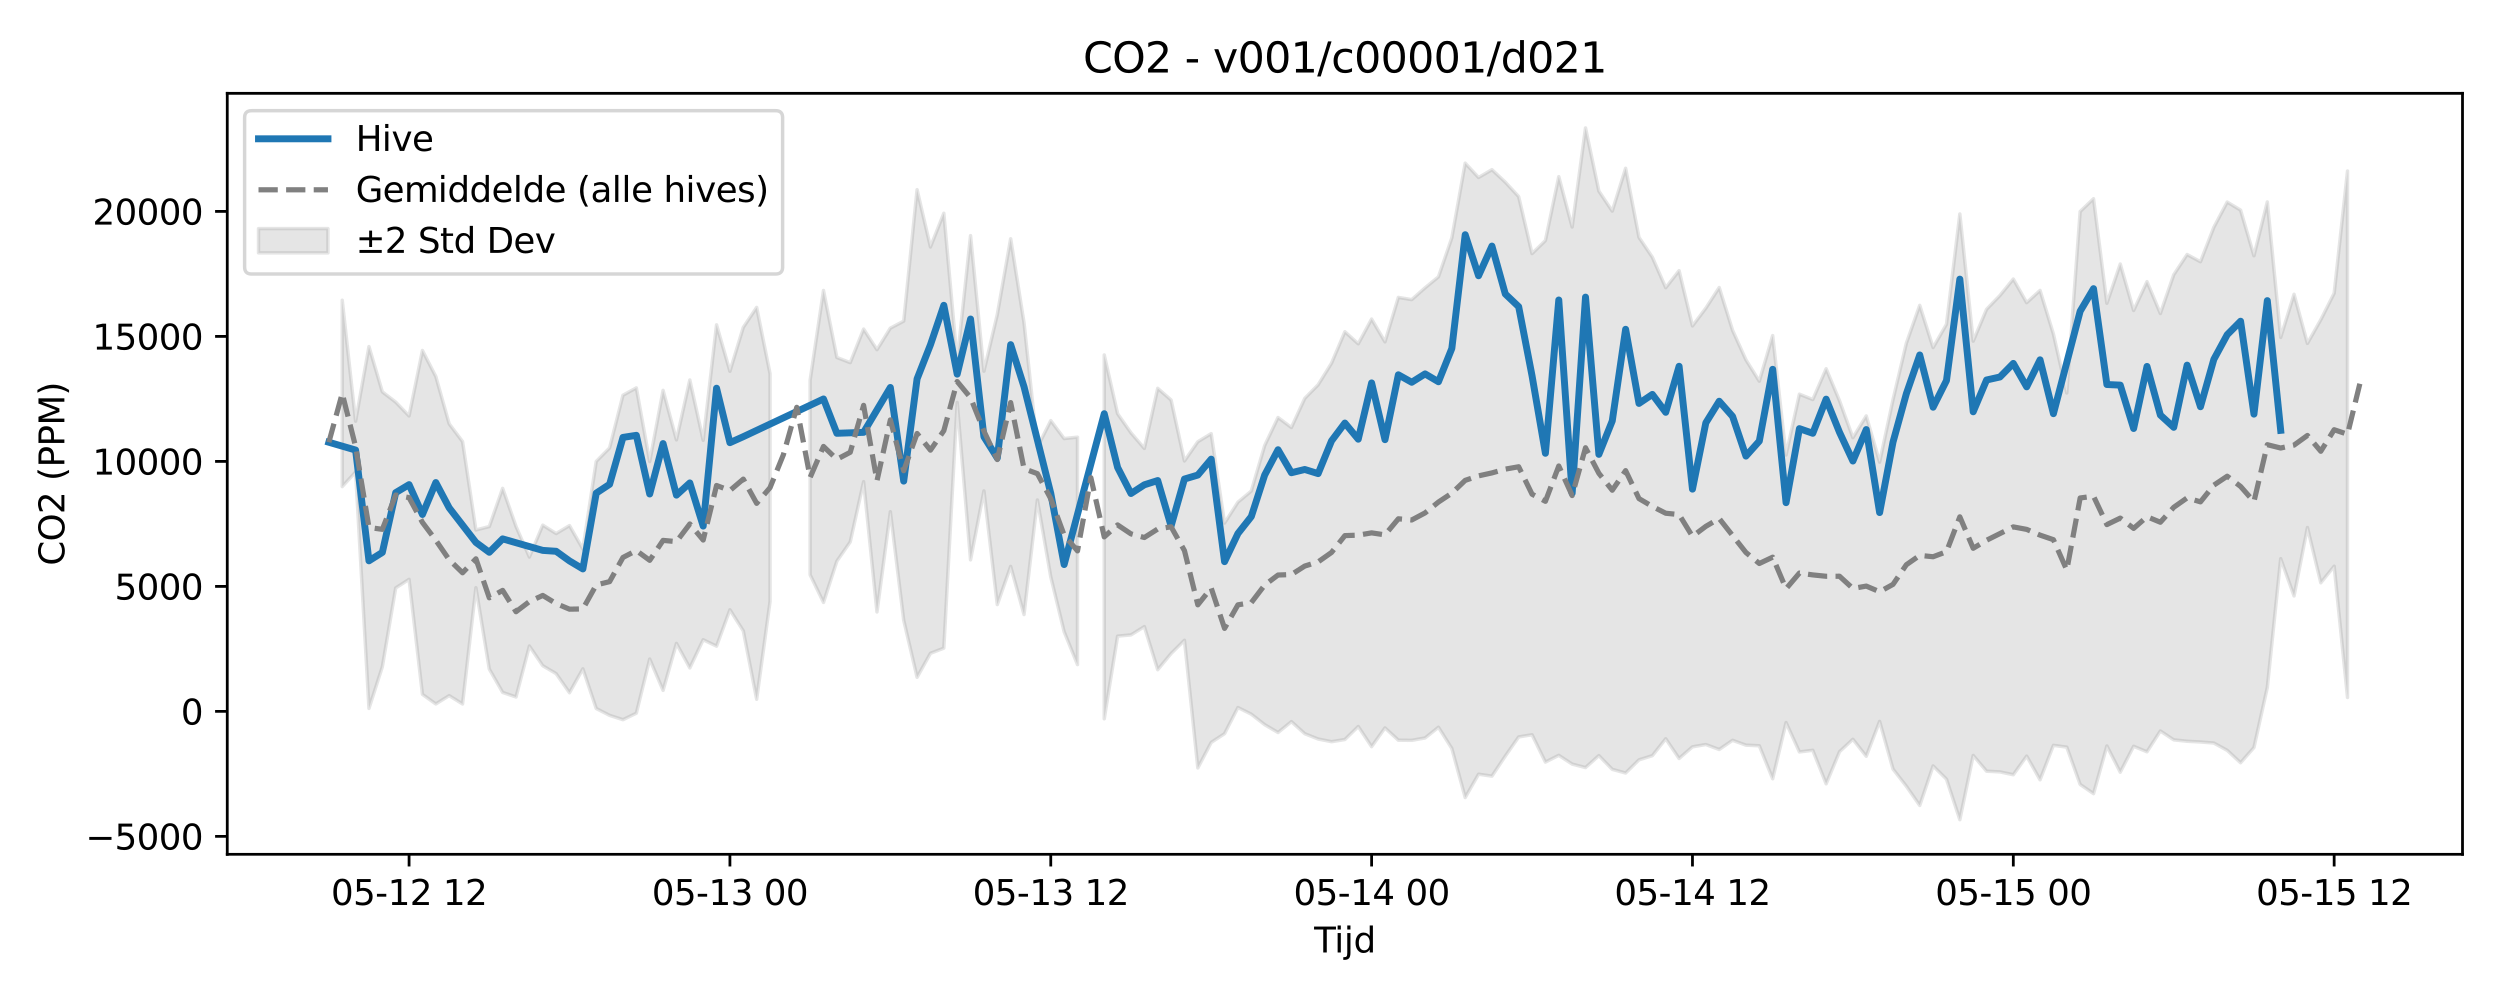 <?xml version="1.0" encoding="utf-8" standalone="no"?>
<!DOCTYPE svg PUBLIC "-//W3C//DTD SVG 1.1//EN"
  "http://www.w3.org/Graphics/SVG/1.1/DTD/svg11.dtd">
<svg xmlns:xlink="http://www.w3.org/1999/xlink" width="720pt" height="288pt" viewBox="0 0 720 288" xmlns="http://www.w3.org/2000/svg" version="1.1">
 <defs>
  <style type="text/css">*{stroke-linejoin: round; stroke-linecap: butt}</style>
 </defs>
 <g id="figure_1">
  <g id="patch_1">
   <path d="M 0 288 
L 720 288 
L 720 0 
L 0 0 
z
" style="fill: #ffffff"/>
  </g>
  <g id="axes_1">
   <g id="patch_2">
    <path d="M 65.45 246.04 
L 709.2 246.04 
L 709.2 26.88 
L 65.45 26.88 
z
" style="fill: #ffffff"/>
   </g>
   <g id="FillBetweenPolyCollection_1">
    <path d="M 98.562 86.466 
L 98.562 140.145 
L 102.412 135.928 
L 106.262 204.02 
L 110.112 192.041 
L 113.962 169.33 
L 117.812 166.849 
L 121.663 199.98 
L 125.513 202.741 
L 129.363 200.347 
L 133.213 202.748 
L 137.063 169.252 
L 140.914 192.684 
L 144.764 199.421 
L 148.614 200.731 
L 152.464 186.057 
L 156.314 191.731 
L 160.164 194.005 
L 164.015 199.512 
L 167.865 192.628 
L 171.715 204.054 
L 175.565 206.027 
L 179.415 207.275 
L 183.265 205.402 
L 187.116 189.806 
L 190.966 198.836 
L 194.816 185.295 
L 198.666 192.362 
L 202.516 184.247 
L 206.367 186.095 
L 210.217 175.611 
L 214.067 181.695 
L 217.917 201.39 
L 221.767 173.303 
L 221.767 107.586 
L 221.767 107.586 
L 217.917 88.534 
L 214.067 94.281 
L 210.217 106.928 
L 206.367 93.55 
L 202.516 126.811 
L 198.666 109.435 
L 194.816 126.682 
L 190.966 112.42 
L 187.116 132.943 
L 183.265 111.709 
L 179.415 113.82 
L 175.565 128.997 
L 171.715 132.876 
L 167.865 158.117 
L 164.015 151.372 
L 160.164 153.663 
L 156.314 151.24 
L 152.464 160.437 
L 148.614 151.615 
L 144.764 140.646 
L 140.914 151.64 
L 137.063 152.632 
L 133.213 127.171 
L 129.363 122.059 
L 125.513 108.428 
L 121.663 100.935 
L 117.812 119.796 
L 113.962 115.808 
L 110.112 112.849 
L 106.262 99.82 
L 102.412 121.307 
L 98.562 86.466 
z
" clip-path="url(#p1ffb8630f2)" style="fill: #808080; fill-opacity: 0.2; stroke: #808080; stroke-opacity: 0.2"/>
    <path d="M 233.318 109.461 
L 233.318 165.546 
L 237.168 173.503 
L 241.018 161.614 
L 244.868 156.073 
L 248.719 138.718 
L 252.569 176.245 
L 256.419 147.374 
L 260.269 178.638 
L 264.119 195.065 
L 267.969 188.152 
L 271.82 186.663 
L 275.67 115.908 
L 279.52 161.241 
L 283.37 141.38 
L 287.22 174.123 
L 291.071 163.123 
L 294.921 176.995 
L 298.771 143.99 
L 302.621 166.127 
L 306.471 181.931 
L 310.321 191.411 
L 310.321 125.903 
L 310.321 125.903 
L 306.471 126.303 
L 302.621 121.141 
L 298.771 128.833 
L 294.921 92.98 
L 291.071 68.763 
L 287.22 90.578 
L 283.37 106.904 
L 279.52 67.858 
L 275.67 103.854 
L 271.82 61.415 
L 267.969 71.136 
L 264.119 54.627 
L 260.269 92.484 
L 256.419 94.506 
L 252.569 100.713 
L 248.719 94.772 
L 244.868 104.44 
L 241.018 102.954 
L 237.168 83.65 
L 233.318 109.461 
z
" clip-path="url(#p1ffb8630f2)" style="fill: #808080; fill-opacity: 0.2; stroke: #808080; stroke-opacity: 0.2"/>
    <path d="M 318.022 102.219 
L 318.022 207.023 
L 321.872 183.204 
L 325.722 182.852 
L 329.572 180.463 
L 333.422 192.879 
L 337.273 188.224 
L 341.123 184.398 
L 344.973 221.164 
L 348.823 213.826 
L 352.673 211.301 
L 356.524 203.767 
L 360.374 205.689 
L 364.224 208.696 
L 368.074 210.972 
L 371.924 207.827 
L 375.774 211.308 
L 379.625 212.835 
L 383.475 213.609 
L 387.325 212.984 
L 391.175 209.233 
L 395.025 215.041 
L 398.876 209.633 
L 402.726 213.176 
L 406.576 213.221 
L 410.426 212.534 
L 414.276 209.448 
L 418.126 215.559 
L 421.977 229.695 
L 425.827 222.972 
L 429.677 223.527 
L 433.527 217.754 
L 437.377 212.237 
L 441.228 211.612 
L 445.078 219.481 
L 448.928 217.536 
L 452.778 220.056 
L 456.628 221.06 
L 460.478 217.61 
L 464.329 221.572 
L 468.179 222.626 
L 472.029 218.836 
L 475.879 217.633 
L 479.729 212.762 
L 483.579 218.446 
L 487.43 215.09 
L 491.28 214.425 
L 495.13 215.855 
L 498.98 213.205 
L 502.83 214.606 
L 506.681 214.784 
L 510.531 224.287 
L 514.381 208.09 
L 518.231 216.559 
L 522.081 216.081 
L 525.931 225.74 
L 529.782 216.499 
L 533.632 212.912 
L 537.482 217.807 
L 541.332 207.749 
L 545.182 221.482 
L 549.033 226.447 
L 552.883 231.969 
L 556.733 220.585 
L 560.583 224.391 
L 564.433 236.078 
L 568.283 217.558 
L 572.134 222.11 
L 575.984 222.307 
L 579.834 223.127 
L 583.684 217.759 
L 587.534 224.582 
L 591.385 214.659 
L 595.235 215.178 
L 599.085 225.913 
L 602.935 228.577 
L 606.785 214.833 
L 610.635 222.397 
L 614.486 214.933 
L 618.336 216.521 
L 622.186 210.521 
L 626.036 213.077 
L 629.886 213.487 
L 633.736 213.691 
L 637.587 213.994 
L 641.437 216.105 
L 645.287 219.675 
L 649.137 215.296 
L 652.987 197.988 
L 656.838 160.895 
L 660.688 171.635 
L 664.538 151.923 
L 668.388 167.846 
L 672.238 163.069 
L 676.088 200.879 
L 676.088 49.245 
L 676.088 49.245 
L 672.238 84.452 
L 668.388 92.083 
L 664.538 98.902 
L 660.688 84.744 
L 656.838 97.166 
L 652.987 58.152 
L 649.137 73.651 
L 645.287 60.516 
L 641.437 58.194 
L 637.587 65.452 
L 633.736 75.382 
L 629.886 73.302 
L 626.036 79.127 
L 622.186 90.291 
L 618.336 81.108 
L 614.486 89.418 
L 610.635 76.034 
L 606.785 87.334 
L 602.935 57.232 
L 599.085 60.918 
L 595.235 113.185 
L 591.385 96.201 
L 587.534 83.64 
L 583.684 87.168 
L 579.834 80.361 
L 575.984 85.092 
L 572.134 89.075 
L 568.283 98.253 
L 564.433 61.62 
L 560.583 93.395 
L 556.733 100.098 
L 552.883 87.936 
L 549.033 98.835 
L 545.182 115.124 
L 541.332 133.102 
L 537.482 119.783 
L 533.632 126.046 
L 529.782 115.412 
L 525.931 106.196 
L 522.081 115.068 
L 518.231 113.517 
L 514.381 131.04 
L 510.531 96.647 
L 506.681 109.792 
L 502.83 103.627 
L 498.98 95.118 
L 495.13 82.806 
L 491.28 88.748 
L 487.43 93.868 
L 483.579 77.949 
L 479.729 82.862 
L 475.879 74.079 
L 472.029 68.357 
L 468.179 48.464 
L 464.329 60.795 
L 460.478 55.038 
L 456.628 36.842 
L 452.778 65.377 
L 448.928 50.875 
L 445.078 69.27 
L 441.228 73.036 
L 437.377 56.613 
L 433.527 52.463 
L 429.677 48.865 
L 425.827 51.121 
L 421.977 46.988 
L 418.126 68.5 
L 414.276 79.722 
L 410.426 82.885 
L 406.576 86.291 
L 402.726 85.648 
L 398.876 98.451 
L 395.025 91.886 
L 391.175 99.013 
L 387.325 95.535 
L 383.475 104.604 
L 379.625 110.815 
L 375.774 114.733 
L 371.924 123.123 
L 368.074 120.238 
L 364.224 128.317 
L 360.374 141.414 
L 356.524 144.621 
L 352.673 150.638 
L 348.823 124.887 
L 344.973 127.215 
L 341.123 132.758 
L 337.273 115.201 
L 333.422 111.835 
L 329.572 129.147 
L 325.722 124.659 
L 321.872 119.149 
L 318.022 102.219 
z
" clip-path="url(#p1ffb8630f2)" style="fill: #808080; fill-opacity: 0.2; stroke: #808080; stroke-opacity: 0.2"/>
   </g>
   <g id="matplotlib.axis_1">
    <g id="xtick_1">
     <g id="line2d_1">
      <defs>
       <path id="mbc49a71553" d="M 0 0 
L 0 3.5 
" style="stroke: #000000; stroke-width: 0.8"/>
      </defs>
      <g>
       <use xlink:href="#mbc49a71553" x="117.812" y="246.04" style="stroke: #000000; stroke-width: 0.8"/>
      </g>
     </g>
     <g id="text_1">
      <!-- 05-12 12 -->
      <g transform="translate(95.332 260.638) scale(0.1 -0.1)">
       <defs>
        <path id="DejaVuSans-30" d="M 2034 4250 
Q 1547 4250 1301 3770 
Q 1056 3291 1056 2328 
Q 1056 1369 1301 889 
Q 1547 409 2034 409 
Q 2525 409 2770 889 
Q 3016 1369 3016 2328 
Q 3016 3291 2770 3770 
Q 2525 4250 2034 4250 
z
M 2034 4750 
Q 2819 4750 3233 4129 
Q 3647 3509 3647 2328 
Q 3647 1150 3233 529 
Q 2819 -91 2034 -91 
Q 1250 -91 836 529 
Q 422 1150 422 2328 
Q 422 3509 836 4129 
Q 1250 4750 2034 4750 
z
" transform="scale(0.016)"/>
        <path id="DejaVuSans-35" d="M 691 4666 
L 3169 4666 
L 3169 4134 
L 1269 4134 
L 1269 2991 
Q 1406 3038 1543 3061 
Q 1681 3084 1819 3084 
Q 2600 3084 3056 2656 
Q 3513 2228 3513 1497 
Q 3513 744 3044 326 
Q 2575 -91 1722 -91 
Q 1428 -91 1123 -41 
Q 819 9 494 109 
L 494 744 
Q 775 591 1075 516 
Q 1375 441 1709 441 
Q 2250 441 2565 725 
Q 2881 1009 2881 1497 
Q 2881 1984 2565 2268 
Q 2250 2553 1709 2553 
Q 1456 2553 1204 2497 
Q 953 2441 691 2322 
L 691 4666 
z
" transform="scale(0.016)"/>
        <path id="DejaVuSans-2d" d="M 313 2009 
L 1997 2009 
L 1997 1497 
L 313 1497 
L 313 2009 
z
" transform="scale(0.016)"/>
        <path id="DejaVuSans-31" d="M 794 531 
L 1825 531 
L 1825 4091 
L 703 3866 
L 703 4441 
L 1819 4666 
L 2450 4666 
L 2450 531 
L 3481 531 
L 3481 0 
L 794 0 
L 794 531 
z
" transform="scale(0.016)"/>
        <path id="DejaVuSans-32" d="M 1228 531 
L 3431 531 
L 3431 0 
L 469 0 
L 469 531 
Q 828 903 1448 1529 
Q 2069 2156 2228 2338 
Q 2531 2678 2651 2914 
Q 2772 3150 2772 3378 
Q 2772 3750 2511 3984 
Q 2250 4219 1831 4219 
Q 1534 4219 1204 4116 
Q 875 4013 500 3803 
L 500 4441 
Q 881 4594 1212 4672 
Q 1544 4750 1819 4750 
Q 2544 4750 2975 4387 
Q 3406 4025 3406 3419 
Q 3406 3131 3298 2873 
Q 3191 2616 2906 2266 
Q 2828 2175 2409 1742 
Q 1991 1309 1228 531 
z
" transform="scale(0.016)"/>
        <path id="DejaVuSans-20" transform="scale(0.016)"/>
       </defs>
       <use xlink:href="#DejaVuSans-30"/>
       <use xlink:href="#DejaVuSans-35" transform="translate(63.623 0)"/>
       <use xlink:href="#DejaVuSans-2d" transform="translate(127.246 0)"/>
       <use xlink:href="#DejaVuSans-31" transform="translate(163.33 0)"/>
       <use xlink:href="#DejaVuSans-32" transform="translate(226.953 0)"/>
       <use xlink:href="#DejaVuSans-20" transform="translate(290.576 0)"/>
       <use xlink:href="#DejaVuSans-31" transform="translate(322.363 0)"/>
       <use xlink:href="#DejaVuSans-32" transform="translate(385.986 0)"/>
      </g>
     </g>
    </g>
    <g id="xtick_2">
     <g id="line2d_2">
      <g>
       <use xlink:href="#mbc49a71553" x="210.217" y="246.04" style="stroke: #000000; stroke-width: 0.8"/>
      </g>
     </g>
     <g id="text_2">
      <!-- 05-13 00 -->
      <g transform="translate(187.736 260.638) scale(0.1 -0.1)">
       <defs>
        <path id="DejaVuSans-33" d="M 2597 2516 
Q 3050 2419 3304 2112 
Q 3559 1806 3559 1356 
Q 3559 666 3084 287 
Q 2609 -91 1734 -91 
Q 1441 -91 1130 -33 
Q 819 25 488 141 
L 488 750 
Q 750 597 1062 519 
Q 1375 441 1716 441 
Q 2309 441 2620 675 
Q 2931 909 2931 1356 
Q 2931 1769 2642 2001 
Q 2353 2234 1838 2234 
L 1294 2234 
L 1294 2753 
L 1863 2753 
Q 2328 2753 2575 2939 
Q 2822 3125 2822 3475 
Q 2822 3834 2567 4026 
Q 2313 4219 1838 4219 
Q 1578 4219 1281 4162 
Q 984 4106 628 3988 
L 628 4550 
Q 988 4650 1302 4700 
Q 1616 4750 1894 4750 
Q 2613 4750 3031 4423 
Q 3450 4097 3450 3541 
Q 3450 3153 3228 2886 
Q 3006 2619 2597 2516 
z
" transform="scale(0.016)"/>
       </defs>
       <use xlink:href="#DejaVuSans-30"/>
       <use xlink:href="#DejaVuSans-35" transform="translate(63.623 0)"/>
       <use xlink:href="#DejaVuSans-2d" transform="translate(127.246 0)"/>
       <use xlink:href="#DejaVuSans-31" transform="translate(163.33 0)"/>
       <use xlink:href="#DejaVuSans-33" transform="translate(226.953 0)"/>
       <use xlink:href="#DejaVuSans-20" transform="translate(290.576 0)"/>
       <use xlink:href="#DejaVuSans-30" transform="translate(322.363 0)"/>
       <use xlink:href="#DejaVuSans-30" transform="translate(385.986 0)"/>
      </g>
     </g>
    </g>
    <g id="xtick_3">
     <g id="line2d_3">
      <g>
       <use xlink:href="#mbc49a71553" x="302.621" y="246.04" style="stroke: #000000; stroke-width: 0.8"/>
      </g>
     </g>
     <g id="text_3">
      <!-- 05-13 12 -->
      <g transform="translate(280.141 260.638) scale(0.1 -0.1)">
       <use xlink:href="#DejaVuSans-30"/>
       <use xlink:href="#DejaVuSans-35" transform="translate(63.623 0)"/>
       <use xlink:href="#DejaVuSans-2d" transform="translate(127.246 0)"/>
       <use xlink:href="#DejaVuSans-31" transform="translate(163.33 0)"/>
       <use xlink:href="#DejaVuSans-33" transform="translate(226.953 0)"/>
       <use xlink:href="#DejaVuSans-20" transform="translate(290.576 0)"/>
       <use xlink:href="#DejaVuSans-31" transform="translate(322.363 0)"/>
       <use xlink:href="#DejaVuSans-32" transform="translate(385.986 0)"/>
      </g>
     </g>
    </g>
    <g id="xtick_4">
     <g id="line2d_4">
      <g>
       <use xlink:href="#mbc49a71553" x="395.025" y="246.04" style="stroke: #000000; stroke-width: 0.8"/>
      </g>
     </g>
     <g id="text_4">
      <!-- 05-14 00 -->
      <g transform="translate(372.545 260.638) scale(0.1 -0.1)">
       <defs>
        <path id="DejaVuSans-34" d="M 2419 4116 
L 825 1625 
L 2419 1625 
L 2419 4116 
z
M 2253 4666 
L 3047 4666 
L 3047 1625 
L 3713 1625 
L 3713 1100 
L 3047 1100 
L 3047 0 
L 2419 0 
L 2419 1100 
L 313 1100 
L 313 1709 
L 2253 4666 
z
" transform="scale(0.016)"/>
       </defs>
       <use xlink:href="#DejaVuSans-30"/>
       <use xlink:href="#DejaVuSans-35" transform="translate(63.623 0)"/>
       <use xlink:href="#DejaVuSans-2d" transform="translate(127.246 0)"/>
       <use xlink:href="#DejaVuSans-31" transform="translate(163.33 0)"/>
       <use xlink:href="#DejaVuSans-34" transform="translate(226.953 0)"/>
       <use xlink:href="#DejaVuSans-20" transform="translate(290.576 0)"/>
       <use xlink:href="#DejaVuSans-30" transform="translate(322.363 0)"/>
       <use xlink:href="#DejaVuSans-30" transform="translate(385.986 0)"/>
      </g>
     </g>
    </g>
    <g id="xtick_5">
     <g id="line2d_5">
      <g>
       <use xlink:href="#mbc49a71553" x="487.43" y="246.04" style="stroke: #000000; stroke-width: 0.8"/>
      </g>
     </g>
     <g id="text_5">
      <!-- 05-14 12 -->
      <g transform="translate(464.949 260.638) scale(0.1 -0.1)">
       <use xlink:href="#DejaVuSans-30"/>
       <use xlink:href="#DejaVuSans-35" transform="translate(63.623 0)"/>
       <use xlink:href="#DejaVuSans-2d" transform="translate(127.246 0)"/>
       <use xlink:href="#DejaVuSans-31" transform="translate(163.33 0)"/>
       <use xlink:href="#DejaVuSans-34" transform="translate(226.953 0)"/>
       <use xlink:href="#DejaVuSans-20" transform="translate(290.576 0)"/>
       <use xlink:href="#DejaVuSans-31" transform="translate(322.363 0)"/>
       <use xlink:href="#DejaVuSans-32" transform="translate(385.986 0)"/>
      </g>
     </g>
    </g>
    <g id="xtick_6">
     <g id="line2d_6">
      <g>
       <use xlink:href="#mbc49a71553" x="579.834" y="246.04" style="stroke: #000000; stroke-width: 0.8"/>
      </g>
     </g>
     <g id="text_6">
      <!-- 05-15 00 -->
      <g transform="translate(557.354 260.638) scale(0.1 -0.1)">
       <use xlink:href="#DejaVuSans-30"/>
       <use xlink:href="#DejaVuSans-35" transform="translate(63.623 0)"/>
       <use xlink:href="#DejaVuSans-2d" transform="translate(127.246 0)"/>
       <use xlink:href="#DejaVuSans-31" transform="translate(163.33 0)"/>
       <use xlink:href="#DejaVuSans-35" transform="translate(226.953 0)"/>
       <use xlink:href="#DejaVuSans-20" transform="translate(290.576 0)"/>
       <use xlink:href="#DejaVuSans-30" transform="translate(322.363 0)"/>
       <use xlink:href="#DejaVuSans-30" transform="translate(385.986 0)"/>
      </g>
     </g>
    </g>
    <g id="xtick_7">
     <g id="line2d_7">
      <g>
       <use xlink:href="#mbc49a71553" x="672.238" y="246.04" style="stroke: #000000; stroke-width: 0.8"/>
      </g>
     </g>
     <g id="text_7">
      <!-- 05-15 12 -->
      <g transform="translate(649.758 260.638) scale(0.1 -0.1)">
       <use xlink:href="#DejaVuSans-30"/>
       <use xlink:href="#DejaVuSans-35" transform="translate(63.623 0)"/>
       <use xlink:href="#DejaVuSans-2d" transform="translate(127.246 0)"/>
       <use xlink:href="#DejaVuSans-31" transform="translate(163.33 0)"/>
       <use xlink:href="#DejaVuSans-35" transform="translate(226.953 0)"/>
       <use xlink:href="#DejaVuSans-20" transform="translate(290.576 0)"/>
       <use xlink:href="#DejaVuSans-31" transform="translate(322.363 0)"/>
       <use xlink:href="#DejaVuSans-32" transform="translate(385.986 0)"/>
      </g>
     </g>
    </g>
    <g id="text_8">
     <!-- Tijd -->
     <g transform="translate(378.475 274.317) scale(0.1 -0.1)">
      <defs>
       <path id="DejaVuSans-54" d="M -19 4666 
L 3928 4666 
L 3928 4134 
L 2272 4134 
L 2272 0 
L 1638 0 
L 1638 4134 
L -19 4134 
L -19 4666 
z
" transform="scale(0.016)"/>
       <path id="DejaVuSans-69" d="M 603 3500 
L 1178 3500 
L 1178 0 
L 603 0 
L 603 3500 
z
M 603 4863 
L 1178 4863 
L 1178 4134 
L 603 4134 
L 603 4863 
z
" transform="scale(0.016)"/>
       <path id="DejaVuSans-6a" d="M 603 3500 
L 1178 3500 
L 1178 -63 
Q 1178 -731 923 -1031 
Q 669 -1331 103 -1331 
L -116 -1331 
L -116 -844 
L 38 -844 
Q 366 -844 484 -692 
Q 603 -541 603 -63 
L 603 3500 
z
M 603 4863 
L 1178 4863 
L 1178 4134 
L 603 4134 
L 603 4863 
z
" transform="scale(0.016)"/>
       <path id="DejaVuSans-64" d="M 2906 2969 
L 2906 4863 
L 3481 4863 
L 3481 0 
L 2906 0 
L 2906 525 
Q 2725 213 2448 61 
Q 2172 -91 1784 -91 
Q 1150 -91 751 415 
Q 353 922 353 1747 
Q 353 2572 751 3078 
Q 1150 3584 1784 3584 
Q 2172 3584 2448 3432 
Q 2725 3281 2906 2969 
z
M 947 1747 
Q 947 1113 1208 752 
Q 1469 391 1925 391 
Q 2381 391 2643 752 
Q 2906 1113 2906 1747 
Q 2906 2381 2643 2742 
Q 2381 3103 1925 3103 
Q 1469 3103 1208 2742 
Q 947 2381 947 1747 
z
" transform="scale(0.016)"/>
      </defs>
      <use xlink:href="#DejaVuSans-54"/>
      <use xlink:href="#DejaVuSans-69" transform="translate(57.959 0)"/>
      <use xlink:href="#DejaVuSans-6a" transform="translate(85.742 0)"/>
      <use xlink:href="#DejaVuSans-64" transform="translate(113.525 0)"/>
     </g>
    </g>
   </g>
   <g id="matplotlib.axis_2">
    <g id="ytick_1">
     <g id="line2d_8">
      <defs>
       <path id="m9df0bd9925" d="M 0 0 
L -3.5 0 
" style="stroke: #000000; stroke-width: 0.8"/>
      </defs>
      <g>
       <use xlink:href="#m9df0bd9925" x="65.45" y="240.872" style="stroke: #000000; stroke-width: 0.8"/>
      </g>
     </g>
     <g id="text_9">
      <!-- −5000 -->
      <g transform="translate(24.62 244.671) scale(0.1 -0.1)">
       <defs>
        <path id="DejaVuSans-2212" d="M 678 2272 
L 4684 2272 
L 4684 1741 
L 678 1741 
L 678 2272 
z
" transform="scale(0.016)"/>
       </defs>
       <use xlink:href="#DejaVuSans-2212"/>
       <use xlink:href="#DejaVuSans-35" transform="translate(83.789 0)"/>
       <use xlink:href="#DejaVuSans-30" transform="translate(147.412 0)"/>
       <use xlink:href="#DejaVuSans-30" transform="translate(211.035 0)"/>
       <use xlink:href="#DejaVuSans-30" transform="translate(274.658 0)"/>
      </g>
     </g>
    </g>
    <g id="ytick_2">
     <g id="line2d_9">
      <g>
       <use xlink:href="#m9df0bd9925" x="65.45" y="204.876" style="stroke: #000000; stroke-width: 0.8"/>
      </g>
     </g>
     <g id="text_10">
      <!-- 0 -->
      <g transform="translate(52.087 208.675) scale(0.1 -0.1)">
       <use xlink:href="#DejaVuSans-30"/>
      </g>
     </g>
    </g>
    <g id="ytick_3">
     <g id="line2d_10">
      <g>
       <use xlink:href="#m9df0bd9925" x="65.45" y="168.879" style="stroke: #000000; stroke-width: 0.8"/>
      </g>
     </g>
     <g id="text_11">
      <!-- 5000 -->
      <g transform="translate(33 172.678) scale(0.1 -0.1)">
       <use xlink:href="#DejaVuSans-35"/>
       <use xlink:href="#DejaVuSans-30" transform="translate(63.623 0)"/>
       <use xlink:href="#DejaVuSans-30" transform="translate(127.246 0)"/>
       <use xlink:href="#DejaVuSans-30" transform="translate(190.869 0)"/>
      </g>
     </g>
    </g>
    <g id="ytick_4">
     <g id="line2d_11">
      <g>
       <use xlink:href="#m9df0bd9925" x="65.45" y="132.883" style="stroke: #000000; stroke-width: 0.8"/>
      </g>
     </g>
     <g id="text_12">
      <!-- 10000 -->
      <g transform="translate(26.637 136.682) scale(0.1 -0.1)">
       <use xlink:href="#DejaVuSans-31"/>
       <use xlink:href="#DejaVuSans-30" transform="translate(63.623 0)"/>
       <use xlink:href="#DejaVuSans-30" transform="translate(127.246 0)"/>
       <use xlink:href="#DejaVuSans-30" transform="translate(190.869 0)"/>
       <use xlink:href="#DejaVuSans-30" transform="translate(254.492 0)"/>
      </g>
     </g>
    </g>
    <g id="ytick_5">
     <g id="line2d_12">
      <g>
       <use xlink:href="#m9df0bd9925" x="65.45" y="96.886" style="stroke: #000000; stroke-width: 0.8"/>
      </g>
     </g>
     <g id="text_13">
      <!-- 15000 -->
      <g transform="translate(26.637 100.685) scale(0.1 -0.1)">
       <use xlink:href="#DejaVuSans-31"/>
       <use xlink:href="#DejaVuSans-35" transform="translate(63.623 0)"/>
       <use xlink:href="#DejaVuSans-30" transform="translate(127.246 0)"/>
       <use xlink:href="#DejaVuSans-30" transform="translate(190.869 0)"/>
       <use xlink:href="#DejaVuSans-30" transform="translate(254.492 0)"/>
      </g>
     </g>
    </g>
    <g id="ytick_6">
     <g id="line2d_13">
      <g>
       <use xlink:href="#m9df0bd9925" x="65.45" y="60.89" style="stroke: #000000; stroke-width: 0.8"/>
      </g>
     </g>
     <g id="text_14">
      <!-- 20000 -->
      <g transform="translate(26.637 64.689) scale(0.1 -0.1)">
       <use xlink:href="#DejaVuSans-32"/>
       <use xlink:href="#DejaVuSans-30" transform="translate(63.623 0)"/>
       <use xlink:href="#DejaVuSans-30" transform="translate(127.246 0)"/>
       <use xlink:href="#DejaVuSans-30" transform="translate(190.869 0)"/>
       <use xlink:href="#DejaVuSans-30" transform="translate(254.492 0)"/>
      </g>
     </g>
    </g>
    <g id="text_15">
     <!-- CO2 (PPM) -->
     <g transform="translate(18.541 162.903) rotate(-90) scale(0.1 -0.1)">
      <defs>
       <path id="DejaVuSans-43" d="M 4122 4306 
L 4122 3641 
Q 3803 3938 3442 4084 
Q 3081 4231 2675 4231 
Q 1875 4231 1450 3742 
Q 1025 3253 1025 2328 
Q 1025 1406 1450 917 
Q 1875 428 2675 428 
Q 3081 428 3442 575 
Q 3803 722 4122 1019 
L 4122 359 
Q 3791 134 3420 21 
Q 3050 -91 2638 -91 
Q 1578 -91 968 557 
Q 359 1206 359 2328 
Q 359 3453 968 4101 
Q 1578 4750 2638 4750 
Q 3056 4750 3426 4639 
Q 3797 4528 4122 4306 
z
" transform="scale(0.016)"/>
       <path id="DejaVuSans-4f" d="M 2522 4238 
Q 1834 4238 1429 3725 
Q 1025 3213 1025 2328 
Q 1025 1447 1429 934 
Q 1834 422 2522 422 
Q 3209 422 3611 934 
Q 4013 1447 4013 2328 
Q 4013 3213 3611 3725 
Q 3209 4238 2522 4238 
z
M 2522 4750 
Q 3503 4750 4090 4092 
Q 4678 3434 4678 2328 
Q 4678 1225 4090 567 
Q 3503 -91 2522 -91 
Q 1538 -91 948 565 
Q 359 1222 359 2328 
Q 359 3434 948 4092 
Q 1538 4750 2522 4750 
z
" transform="scale(0.016)"/>
       <path id="DejaVuSans-28" d="M 1984 4856 
Q 1566 4138 1362 3434 
Q 1159 2731 1159 2009 
Q 1159 1288 1364 580 
Q 1569 -128 1984 -844 
L 1484 -844 
Q 1016 -109 783 600 
Q 550 1309 550 2009 
Q 550 2706 781 3412 
Q 1013 4119 1484 4856 
L 1984 4856 
z
" transform="scale(0.016)"/>
       <path id="DejaVuSans-50" d="M 1259 4147 
L 1259 2394 
L 2053 2394 
Q 2494 2394 2734 2622 
Q 2975 2850 2975 3272 
Q 2975 3691 2734 3919 
Q 2494 4147 2053 4147 
L 1259 4147 
z
M 628 4666 
L 2053 4666 
Q 2838 4666 3239 4311 
Q 3641 3956 3641 3272 
Q 3641 2581 3239 2228 
Q 2838 1875 2053 1875 
L 1259 1875 
L 1259 0 
L 628 0 
L 628 4666 
z
" transform="scale(0.016)"/>
       <path id="DejaVuSans-4d" d="M 628 4666 
L 1569 4666 
L 2759 1491 
L 3956 4666 
L 4897 4666 
L 4897 0 
L 4281 0 
L 4281 4097 
L 3078 897 
L 2444 897 
L 1241 4097 
L 1241 0 
L 628 0 
L 628 4666 
z
" transform="scale(0.016)"/>
       <path id="DejaVuSans-29" d="M 513 4856 
L 1013 4856 
Q 1481 4119 1714 3412 
Q 1947 2706 1947 2009 
Q 1947 1309 1714 600 
Q 1481 -109 1013 -844 
L 513 -844 
Q 928 -128 1133 580 
Q 1338 1288 1338 2009 
Q 1338 2731 1133 3434 
Q 928 4138 513 4856 
z
" transform="scale(0.016)"/>
      </defs>
      <use xlink:href="#DejaVuSans-43"/>
      <use xlink:href="#DejaVuSans-4f" transform="translate(69.824 0)"/>
      <use xlink:href="#DejaVuSans-32" transform="translate(148.535 0)"/>
      <use xlink:href="#DejaVuSans-20" transform="translate(212.158 0)"/>
      <use xlink:href="#DejaVuSans-28" transform="translate(243.945 0)"/>
      <use xlink:href="#DejaVuSans-50" transform="translate(282.959 0)"/>
      <use xlink:href="#DejaVuSans-50" transform="translate(343.262 0)"/>
      <use xlink:href="#DejaVuSans-4d" transform="translate(403.564 0)"/>
      <use xlink:href="#DejaVuSans-29" transform="translate(489.844 0)"/>
     </g>
    </g>
   </g>
   <g id="line2d_14">
    <path d="M 94.711 127.368 
L 102.412 129.614 
L 106.262 161.514 
L 110.112 159.095 
L 113.962 141.882 
L 117.812 139.574 
L 121.663 148.167 
L 125.513 138.978 
L 129.363 146.252 
L 137.063 156.216 
L 140.914 159.055 
L 144.764 155.198 
L 156.314 158.512 
L 160.164 158.771 
L 164.015 161.548 
L 167.865 163.847 
L 171.715 142.019 
L 175.565 139.475 
L 179.415 125.971 
L 183.265 125.374 
L 187.116 142.268 
L 190.966 127.752 
L 194.816 142.597 
L 198.666 139.086 
L 202.516 151.514 
L 206.367 111.808 
L 210.217 127.488 
L 214.067 125.763 
L 237.168 114.904 
L 241.018 124.791 
L 248.719 124.514 
L 256.419 111.594 
L 260.269 138.556 
L 264.119 109.111 
L 267.969 99.294 
L 271.82 87.93 
L 275.67 107.75 
L 279.52 91.883 
L 283.37 125.791 
L 287.22 131.904 
L 291.071 99.262 
L 294.921 111.393 
L 302.621 142.076 
L 306.471 162.587 
L 318.022 119.15 
L 321.872 134.632 
L 325.722 142.129 
L 329.572 139.624 
L 333.422 138.397 
L 337.273 151.482 
L 341.123 137.965 
L 344.973 136.816 
L 348.823 132.24 
L 352.673 161.752 
L 356.524 153.653 
L 360.374 148.772 
L 364.224 136.816 
L 368.074 129.528 
L 371.924 136.144 
L 375.774 135.21 
L 379.625 136.398 
L 383.475 126.979 
L 387.325 121.841 
L 391.175 126.487 
L 395.025 110.284 
L 398.876 126.622 
L 402.726 107.942 
L 406.576 110.092 
L 410.426 107.68 
L 414.276 109.946 
L 418.126 100.359 
L 421.977 67.6 
L 425.827 79.417 
L 429.677 70.875 
L 433.527 84.669 
L 437.377 88.326 
L 441.228 108.23 
L 445.078 130.545 
L 448.928 86.402 
L 452.778 142.04 
L 456.628 85.576 
L 460.478 130.853 
L 464.329 121.223 
L 468.179 94.839 
L 472.029 116.183 
L 475.879 113.593 
L 479.729 118.743 
L 483.579 105.492 
L 487.43 140.867 
L 491.28 121.777 
L 495.13 115.559 
L 498.98 119.922 
L 502.83 131.354 
L 506.681 127.037 
L 510.531 106.364 
L 514.381 144.765 
L 518.231 123.447 
L 522.081 124.784 
L 525.931 114.96 
L 529.782 124.51 
L 533.632 132.775 
L 537.482 123.718 
L 541.332 147.617 
L 545.182 127.334 
L 549.033 113.38 
L 552.883 102.233 
L 556.733 117.277 
L 560.583 109.603 
L 564.433 80.395 
L 568.283 118.592 
L 572.134 109.437 
L 575.984 108.576 
L 579.834 104.666 
L 583.684 111.41 
L 587.534 103.63 
L 591.385 119.139 
L 599.085 89.629 
L 602.935 83.136 
L 606.785 110.74 
L 610.635 110.914 
L 614.486 123.405 
L 618.336 105.536 
L 622.186 119.538 
L 626.036 123.065 
L 629.886 105.165 
L 633.736 117.14 
L 637.587 103.495 
L 641.437 96.39 
L 645.287 92.514 
L 649.137 119.266 
L 652.987 86.584 
L 656.838 123.941 
L 656.838 123.941 
" clip-path="url(#p1ffb8630f2)" style="fill: none; stroke: #1f77b4; stroke-width: 2; stroke-linecap: square"/>
   </g>
   <g id="line2d_15">
    <path d="M 94.711 127.368 
L 98.562 113.305 
L 102.412 128.618 
L 106.262 151.92 
L 110.112 152.445 
L 113.962 142.569 
L 117.812 143.323 
L 121.663 150.457 
L 125.513 155.584 
L 129.363 161.203 
L 133.213 164.96 
L 137.063 160.942 
L 140.914 172.162 
L 144.764 170.033 
L 148.614 176.173 
L 152.464 173.247 
L 156.314 171.486 
L 160.164 173.834 
L 164.015 175.442 
L 167.865 175.372 
L 171.715 168.465 
L 175.565 167.512 
L 179.415 160.548 
L 183.265 158.555 
L 187.116 161.374 
L 190.966 155.628 
L 194.816 155.989 
L 198.666 150.898 
L 202.516 155.529 
L 206.367 139.823 
L 210.217 141.269 
L 214.067 137.988 
L 217.917 144.962 
L 221.767 140.444 
L 225.617 130.953 
L 229.468 117.313 
L 233.318 137.503 
L 237.168 128.577 
L 241.018 132.284 
L 244.868 130.256 
L 248.719 116.745 
L 252.569 138.479 
L 256.419 120.94 
L 260.269 135.561 
L 264.119 124.846 
L 267.969 129.644 
L 271.82 124.039 
L 275.67 109.881 
L 279.52 114.549 
L 283.37 124.142 
L 287.22 132.351 
L 291.071 115.943 
L 294.921 134.988 
L 298.771 136.412 
L 302.621 143.634 
L 306.471 154.117 
L 310.321 158.657 
L 314.172 137.586 
L 318.022 154.621 
L 321.872 151.177 
L 325.722 153.756 
L 329.572 154.805 
L 333.422 152.357 
L 337.273 151.712 
L 341.123 158.578 
L 344.973 174.189 
L 348.823 169.356 
L 352.673 180.97 
L 356.524 174.194 
L 360.374 173.551 
L 364.224 168.506 
L 368.074 165.605 
L 371.924 165.475 
L 375.774 163.02 
L 379.625 161.825 
L 383.475 159.107 
L 387.325 154.259 
L 391.175 154.123 
L 395.025 153.463 
L 398.876 154.042 
L 402.726 149.412 
L 406.576 149.756 
L 410.426 147.71 
L 414.276 144.585 
L 418.126 142.03 
L 421.977 138.341 
L 425.827 137.047 
L 429.677 136.196 
L 433.527 135.108 
L 437.377 134.425 
L 441.228 142.324 
L 445.078 144.376 
L 448.928 134.206 
L 452.778 142.716 
L 456.628 128.951 
L 460.478 136.324 
L 464.329 141.183 
L 468.179 135.545 
L 472.029 143.597 
L 475.879 145.856 
L 479.729 147.812 
L 483.579 148.198 
L 487.43 154.479 
L 491.28 151.587 
L 495.13 149.33 
L 502.83 159.117 
L 506.681 162.288 
L 510.531 160.467 
L 514.381 169.565 
L 518.231 165.038 
L 522.081 165.574 
L 525.931 165.968 
L 529.782 165.955 
L 533.632 169.479 
L 537.482 168.795 
L 541.332 170.426 
L 545.182 168.303 
L 549.033 162.641 
L 552.883 159.952 
L 556.733 160.342 
L 560.583 158.893 
L 564.433 148.849 
L 568.283 157.906 
L 572.134 155.593 
L 579.834 151.744 
L 583.684 152.463 
L 587.534 154.111 
L 591.385 155.43 
L 595.235 164.182 
L 599.085 143.415 
L 602.935 142.905 
L 606.785 151.083 
L 610.635 149.216 
L 614.486 152.176 
L 618.336 148.815 
L 622.186 150.406 
L 626.036 146.102 
L 629.886 143.394 
L 633.736 144.536 
L 637.587 139.723 
L 641.437 137.15 
L 645.287 140.096 
L 649.137 144.474 
L 652.987 128.07 
L 656.838 129.03 
L 660.688 128.189 
L 664.538 125.413 
L 668.388 129.965 
L 672.238 123.761 
L 676.088 125.062 
L 679.939 109.265 
L 679.939 109.265 
" clip-path="url(#p1ffb8630f2)" style="fill: none; stroke-dasharray: 5.55,2.4; stroke-dashoffset: 0; stroke: #808080; stroke-width: 1.5"/>
   </g>
   <g id="patch_3">
    <path d="M 65.45 246.04 
L 65.45 26.88 
" style="fill: none; stroke: #000000; stroke-width: 0.8; stroke-linejoin: miter; stroke-linecap: square"/>
   </g>
   <g id="patch_4">
    <path d="M 709.2 246.04 
L 709.2 26.88 
" style="fill: none; stroke: #000000; stroke-width: 0.8; stroke-linejoin: miter; stroke-linecap: square"/>
   </g>
   <g id="patch_5">
    <path d="M 65.45 246.04 
L 709.2 246.04 
" style="fill: none; stroke: #000000; stroke-width: 0.8; stroke-linejoin: miter; stroke-linecap: square"/>
   </g>
   <g id="patch_6">
    <path d="M 65.45 26.88 
L 709.2 26.88 
" style="fill: none; stroke: #000000; stroke-width: 0.8; stroke-linejoin: miter; stroke-linecap: square"/>
   </g>
   <g id="text_16">
    <!-- CO2 - v001/c00001/d021 -->
    <g transform="translate(311.922 20.88) scale(0.12 -0.12)">
     <defs>
      <path id="DejaVuSans-76" d="M 191 3500 
L 800 3500 
L 1894 563 
L 2988 3500 
L 3597 3500 
L 2284 0 
L 1503 0 
L 191 3500 
z
" transform="scale(0.016)"/>
      <path id="DejaVuSans-2f" d="M 1625 4666 
L 2156 4666 
L 531 -594 
L 0 -594 
L 1625 4666 
z
" transform="scale(0.016)"/>
      <path id="DejaVuSans-63" d="M 3122 3366 
L 3122 2828 
Q 2878 2963 2633 3030 
Q 2388 3097 2138 3097 
Q 1578 3097 1268 2742 
Q 959 2388 959 1747 
Q 959 1106 1268 751 
Q 1578 397 2138 397 
Q 2388 397 2633 464 
Q 2878 531 3122 666 
L 3122 134 
Q 2881 22 2623 -34 
Q 2366 -91 2075 -91 
Q 1284 -91 818 406 
Q 353 903 353 1747 
Q 353 2603 823 3093 
Q 1294 3584 2113 3584 
Q 2378 3584 2631 3529 
Q 2884 3475 3122 3366 
z
" transform="scale(0.016)"/>
     </defs>
     <use xlink:href="#DejaVuSans-43"/>
     <use xlink:href="#DejaVuSans-4f" transform="translate(69.824 0)"/>
     <use xlink:href="#DejaVuSans-32" transform="translate(148.535 0)"/>
     <use xlink:href="#DejaVuSans-20" transform="translate(212.158 0)"/>
     <use xlink:href="#DejaVuSans-2d" transform="translate(243.945 0)"/>
     <use xlink:href="#DejaVuSans-20" transform="translate(280.029 0)"/>
     <use xlink:href="#DejaVuSans-76" transform="translate(311.816 0)"/>
     <use xlink:href="#DejaVuSans-30" transform="translate(370.996 0)"/>
     <use xlink:href="#DejaVuSans-30" transform="translate(434.619 0)"/>
     <use xlink:href="#DejaVuSans-31" transform="translate(498.242 0)"/>
     <use xlink:href="#DejaVuSans-2f" transform="translate(561.865 0)"/>
     <use xlink:href="#DejaVuSans-63" transform="translate(595.557 0)"/>
     <use xlink:href="#DejaVuSans-30" transform="translate(650.537 0)"/>
     <use xlink:href="#DejaVuSans-30" transform="translate(714.16 0)"/>
     <use xlink:href="#DejaVuSans-30" transform="translate(777.783 0)"/>
     <use xlink:href="#DejaVuSans-30" transform="translate(841.406 0)"/>
     <use xlink:href="#DejaVuSans-31" transform="translate(905.029 0)"/>
     <use xlink:href="#DejaVuSans-2f" transform="translate(968.652 0)"/>
     <use xlink:href="#DejaVuSans-64" transform="translate(1002.344 0)"/>
     <use xlink:href="#DejaVuSans-30" transform="translate(1065.82 0)"/>
     <use xlink:href="#DejaVuSans-32" transform="translate(1129.443 0)"/>
     <use xlink:href="#DejaVuSans-31" transform="translate(1193.066 0)"/>
    </g>
   </g>
   <g id="legend_1">
    <g id="patch_7">
     <path d="M 72.45 78.914 
L 223.394 78.914 
Q 225.394 78.914 225.394 76.914 
L 225.394 33.88 
Q 225.394 31.88 223.394 31.88 
L 72.45 31.88 
Q 70.45 31.88 70.45 33.88 
L 70.45 76.914 
Q 70.45 78.914 72.45 78.914 
z
" style="fill: #ffffff; opacity: 0.8; stroke: #cccccc; stroke-linejoin: miter"/>
    </g>
    <g id="line2d_16">
     <path d="M 74.45 39.978 
L 84.45 39.978 
L 94.45 39.978 
" style="fill: none; stroke: #1f77b4; stroke-width: 2; stroke-linecap: square"/>
    </g>
    <g id="text_17">
     <!-- Hive -->
     <g transform="translate(102.45 43.478) scale(0.1 -0.1)">
      <defs>
       <path id="DejaVuSans-48" d="M 628 4666 
L 1259 4666 
L 1259 2753 
L 3553 2753 
L 3553 4666 
L 4184 4666 
L 4184 0 
L 3553 0 
L 3553 2222 
L 1259 2222 
L 1259 0 
L 628 0 
L 628 4666 
z
" transform="scale(0.016)"/>
       <path id="DejaVuSans-65" d="M 3597 1894 
L 3597 1613 
L 953 1613 
Q 991 1019 1311 708 
Q 1631 397 2203 397 
Q 2534 397 2845 478 
Q 3156 559 3463 722 
L 3463 178 
Q 3153 47 2828 -22 
Q 2503 -91 2169 -91 
Q 1331 -91 842 396 
Q 353 884 353 1716 
Q 353 2575 817 3079 
Q 1281 3584 2069 3584 
Q 2775 3584 3186 3129 
Q 3597 2675 3597 1894 
z
M 3022 2063 
Q 3016 2534 2758 2815 
Q 2500 3097 2075 3097 
Q 1594 3097 1305 2825 
Q 1016 2553 972 2059 
L 3022 2063 
z
" transform="scale(0.016)"/>
      </defs>
      <use xlink:href="#DejaVuSans-48"/>
      <use xlink:href="#DejaVuSans-69" transform="translate(75.195 0)"/>
      <use xlink:href="#DejaVuSans-76" transform="translate(102.979 0)"/>
      <use xlink:href="#DejaVuSans-65" transform="translate(162.158 0)"/>
     </g>
    </g>
    <g id="line2d_17">
     <path d="M 74.45 54.657 
L 84.45 54.657 
L 94.45 54.657 
" style="fill: none; stroke-dasharray: 5.55,2.4; stroke-dashoffset: 0; stroke: #808080; stroke-width: 1.5"/>
    </g>
    <g id="text_18">
     <!-- Gemiddelde (alle hives) -->
     <g transform="translate(102.45 58.157) scale(0.1 -0.1)">
      <defs>
       <path id="DejaVuSans-47" d="M 3809 666 
L 3809 1919 
L 2778 1919 
L 2778 2438 
L 4434 2438 
L 4434 434 
Q 4069 175 3628 42 
Q 3188 -91 2688 -91 
Q 1594 -91 976 548 
Q 359 1188 359 2328 
Q 359 3472 976 4111 
Q 1594 4750 2688 4750 
Q 3144 4750 3555 4637 
Q 3966 4525 4313 4306 
L 4313 3634 
Q 3963 3931 3569 4081 
Q 3175 4231 2741 4231 
Q 1884 4231 1454 3753 
Q 1025 3275 1025 2328 
Q 1025 1384 1454 906 
Q 1884 428 2741 428 
Q 3075 428 3337 486 
Q 3600 544 3809 666 
z
" transform="scale(0.016)"/>
       <path id="DejaVuSans-6d" d="M 3328 2828 
Q 3544 3216 3844 3400 
Q 4144 3584 4550 3584 
Q 5097 3584 5394 3201 
Q 5691 2819 5691 2113 
L 5691 0 
L 5113 0 
L 5113 2094 
Q 5113 2597 4934 2840 
Q 4756 3084 4391 3084 
Q 3944 3084 3684 2787 
Q 3425 2491 3425 1978 
L 3425 0 
L 2847 0 
L 2847 2094 
Q 2847 2600 2669 2842 
Q 2491 3084 2119 3084 
Q 1678 3084 1418 2786 
Q 1159 2488 1159 1978 
L 1159 0 
L 581 0 
L 581 3500 
L 1159 3500 
L 1159 2956 
Q 1356 3278 1631 3431 
Q 1906 3584 2284 3584 
Q 2666 3584 2933 3390 
Q 3200 3197 3328 2828 
z
" transform="scale(0.016)"/>
       <path id="DejaVuSans-6c" d="M 603 4863 
L 1178 4863 
L 1178 0 
L 603 0 
L 603 4863 
z
" transform="scale(0.016)"/>
       <path id="DejaVuSans-61" d="M 2194 1759 
Q 1497 1759 1228 1600 
Q 959 1441 959 1056 
Q 959 750 1161 570 
Q 1363 391 1709 391 
Q 2188 391 2477 730 
Q 2766 1069 2766 1631 
L 2766 1759 
L 2194 1759 
z
M 3341 1997 
L 3341 0 
L 2766 0 
L 2766 531 
Q 2569 213 2275 61 
Q 1981 -91 1556 -91 
Q 1019 -91 701 211 
Q 384 513 384 1019 
Q 384 1609 779 1909 
Q 1175 2209 1959 2209 
L 2766 2209 
L 2766 2266 
Q 2766 2663 2505 2880 
Q 2244 3097 1772 3097 
Q 1472 3097 1187 3025 
Q 903 2953 641 2809 
L 641 3341 
Q 956 3463 1253 3523 
Q 1550 3584 1831 3584 
Q 2591 3584 2966 3190 
Q 3341 2797 3341 1997 
z
" transform="scale(0.016)"/>
       <path id="DejaVuSans-68" d="M 3513 2113 
L 3513 0 
L 2938 0 
L 2938 2094 
Q 2938 2591 2744 2837 
Q 2550 3084 2163 3084 
Q 1697 3084 1428 2787 
Q 1159 2491 1159 1978 
L 1159 0 
L 581 0 
L 581 4863 
L 1159 4863 
L 1159 2956 
Q 1366 3272 1645 3428 
Q 1925 3584 2291 3584 
Q 2894 3584 3203 3211 
Q 3513 2838 3513 2113 
z
" transform="scale(0.016)"/>
       <path id="DejaVuSans-73" d="M 2834 3397 
L 2834 2853 
Q 2591 2978 2328 3040 
Q 2066 3103 1784 3103 
Q 1356 3103 1142 2972 
Q 928 2841 928 2578 
Q 928 2378 1081 2264 
Q 1234 2150 1697 2047 
L 1894 2003 
Q 2506 1872 2764 1633 
Q 3022 1394 3022 966 
Q 3022 478 2636 193 
Q 2250 -91 1575 -91 
Q 1294 -91 989 -36 
Q 684 19 347 128 
L 347 722 
Q 666 556 975 473 
Q 1284 391 1588 391 
Q 1994 391 2212 530 
Q 2431 669 2431 922 
Q 2431 1156 2273 1281 
Q 2116 1406 1581 1522 
L 1381 1569 
Q 847 1681 609 1914 
Q 372 2147 372 2553 
Q 372 3047 722 3315 
Q 1072 3584 1716 3584 
Q 2034 3584 2315 3537 
Q 2597 3491 2834 3397 
z
" transform="scale(0.016)"/>
      </defs>
      <use xlink:href="#DejaVuSans-47"/>
      <use xlink:href="#DejaVuSans-65" transform="translate(77.49 0)"/>
      <use xlink:href="#DejaVuSans-6d" transform="translate(139.014 0)"/>
      <use xlink:href="#DejaVuSans-69" transform="translate(236.426 0)"/>
      <use xlink:href="#DejaVuSans-64" transform="translate(264.209 0)"/>
      <use xlink:href="#DejaVuSans-64" transform="translate(327.686 0)"/>
      <use xlink:href="#DejaVuSans-65" transform="translate(391.162 0)"/>
      <use xlink:href="#DejaVuSans-6c" transform="translate(452.686 0)"/>
      <use xlink:href="#DejaVuSans-64" transform="translate(480.469 0)"/>
      <use xlink:href="#DejaVuSans-65" transform="translate(543.945 0)"/>
      <use xlink:href="#DejaVuSans-20" transform="translate(605.469 0)"/>
      <use xlink:href="#DejaVuSans-28" transform="translate(637.256 0)"/>
      <use xlink:href="#DejaVuSans-61" transform="translate(676.27 0)"/>
      <use xlink:href="#DejaVuSans-6c" transform="translate(737.549 0)"/>
      <use xlink:href="#DejaVuSans-6c" transform="translate(765.332 0)"/>
      <use xlink:href="#DejaVuSans-65" transform="translate(793.115 0)"/>
      <use xlink:href="#DejaVuSans-20" transform="translate(854.639 0)"/>
      <use xlink:href="#DejaVuSans-68" transform="translate(886.426 0)"/>
      <use xlink:href="#DejaVuSans-69" transform="translate(949.805 0)"/>
      <use xlink:href="#DejaVuSans-76" transform="translate(977.588 0)"/>
      <use xlink:href="#DejaVuSans-65" transform="translate(1036.768 0)"/>
      <use xlink:href="#DejaVuSans-73" transform="translate(1098.291 0)"/>
      <use xlink:href="#DejaVuSans-29" transform="translate(1150.391 0)"/>
     </g>
    </g>
    <g id="patch_8">
     <path d="M 74.45 72.835 
L 94.45 72.835 
L 94.45 65.835 
L 74.45 65.835 
z
" style="fill: #808080; fill-opacity: 0.2; stroke: #808080; stroke-opacity: 0.2; stroke-linejoin: miter"/>
    </g>
    <g id="text_19">
     <!-- ±2 Std Dev -->
     <g transform="translate(102.45 72.835) scale(0.1 -0.1)">
      <defs>
       <path id="DejaVuSans-b1" d="M 2944 4013 
L 2944 2803 
L 4684 2803 
L 4684 2272 
L 2944 2272 
L 2944 1063 
L 2419 1063 
L 2419 2272 
L 678 2272 
L 678 2803 
L 2419 2803 
L 2419 4013 
L 2944 4013 
z
M 678 531 
L 4684 531 
L 4684 0 
L 678 0 
L 678 531 
z
" transform="scale(0.016)"/>
       <path id="DejaVuSans-53" d="M 3425 4513 
L 3425 3897 
Q 3066 4069 2747 4153 
Q 2428 4238 2131 4238 
Q 1616 4238 1336 4038 
Q 1056 3838 1056 3469 
Q 1056 3159 1242 3001 
Q 1428 2844 1947 2747 
L 2328 2669 
Q 3034 2534 3370 2195 
Q 3706 1856 3706 1288 
Q 3706 609 3251 259 
Q 2797 -91 1919 -91 
Q 1588 -91 1214 -16 
Q 841 59 441 206 
L 441 856 
Q 825 641 1194 531 
Q 1563 422 1919 422 
Q 2459 422 2753 634 
Q 3047 847 3047 1241 
Q 3047 1584 2836 1778 
Q 2625 1972 2144 2069 
L 1759 2144 
Q 1053 2284 737 2584 
Q 422 2884 422 3419 
Q 422 4038 858 4394 
Q 1294 4750 2059 4750 
Q 2388 4750 2728 4690 
Q 3069 4631 3425 4513 
z
" transform="scale(0.016)"/>
       <path id="DejaVuSans-74" d="M 1172 4494 
L 1172 3500 
L 2356 3500 
L 2356 3053 
L 1172 3053 
L 1172 1153 
Q 1172 725 1289 603 
Q 1406 481 1766 481 
L 2356 481 
L 2356 0 
L 1766 0 
Q 1100 0 847 248 
Q 594 497 594 1153 
L 594 3053 
L 172 3053 
L 172 3500 
L 594 3500 
L 594 4494 
L 1172 4494 
z
" transform="scale(0.016)"/>
       <path id="DejaVuSans-44" d="M 1259 4147 
L 1259 519 
L 2022 519 
Q 2988 519 3436 956 
Q 3884 1394 3884 2338 
Q 3884 3275 3436 3711 
Q 2988 4147 2022 4147 
L 1259 4147 
z
M 628 4666 
L 1925 4666 
Q 3281 4666 3915 4102 
Q 4550 3538 4550 2338 
Q 4550 1131 3912 565 
Q 3275 0 1925 0 
L 628 0 
L 628 4666 
z
" transform="scale(0.016)"/>
      </defs>
      <use xlink:href="#DejaVuSans-b1"/>
      <use xlink:href="#DejaVuSans-32" transform="translate(83.789 0)"/>
      <use xlink:href="#DejaVuSans-20" transform="translate(147.412 0)"/>
      <use xlink:href="#DejaVuSans-53" transform="translate(179.199 0)"/>
      <use xlink:href="#DejaVuSans-74" transform="translate(242.676 0)"/>
      <use xlink:href="#DejaVuSans-64" transform="translate(281.885 0)"/>
      <use xlink:href="#DejaVuSans-20" transform="translate(345.361 0)"/>
      <use xlink:href="#DejaVuSans-44" transform="translate(377.148 0)"/>
      <use xlink:href="#DejaVuSans-65" transform="translate(454.15 0)"/>
      <use xlink:href="#DejaVuSans-76" transform="translate(515.674 0)"/>
     </g>
    </g>
   </g>
  </g>
 </g>
 <defs>
  <clipPath id="p1ffb8630f2">
   <rect x="65.45" y="26.88" width="643.75" height="219.16"/>
  </clipPath>
 </defs>
</svg>
